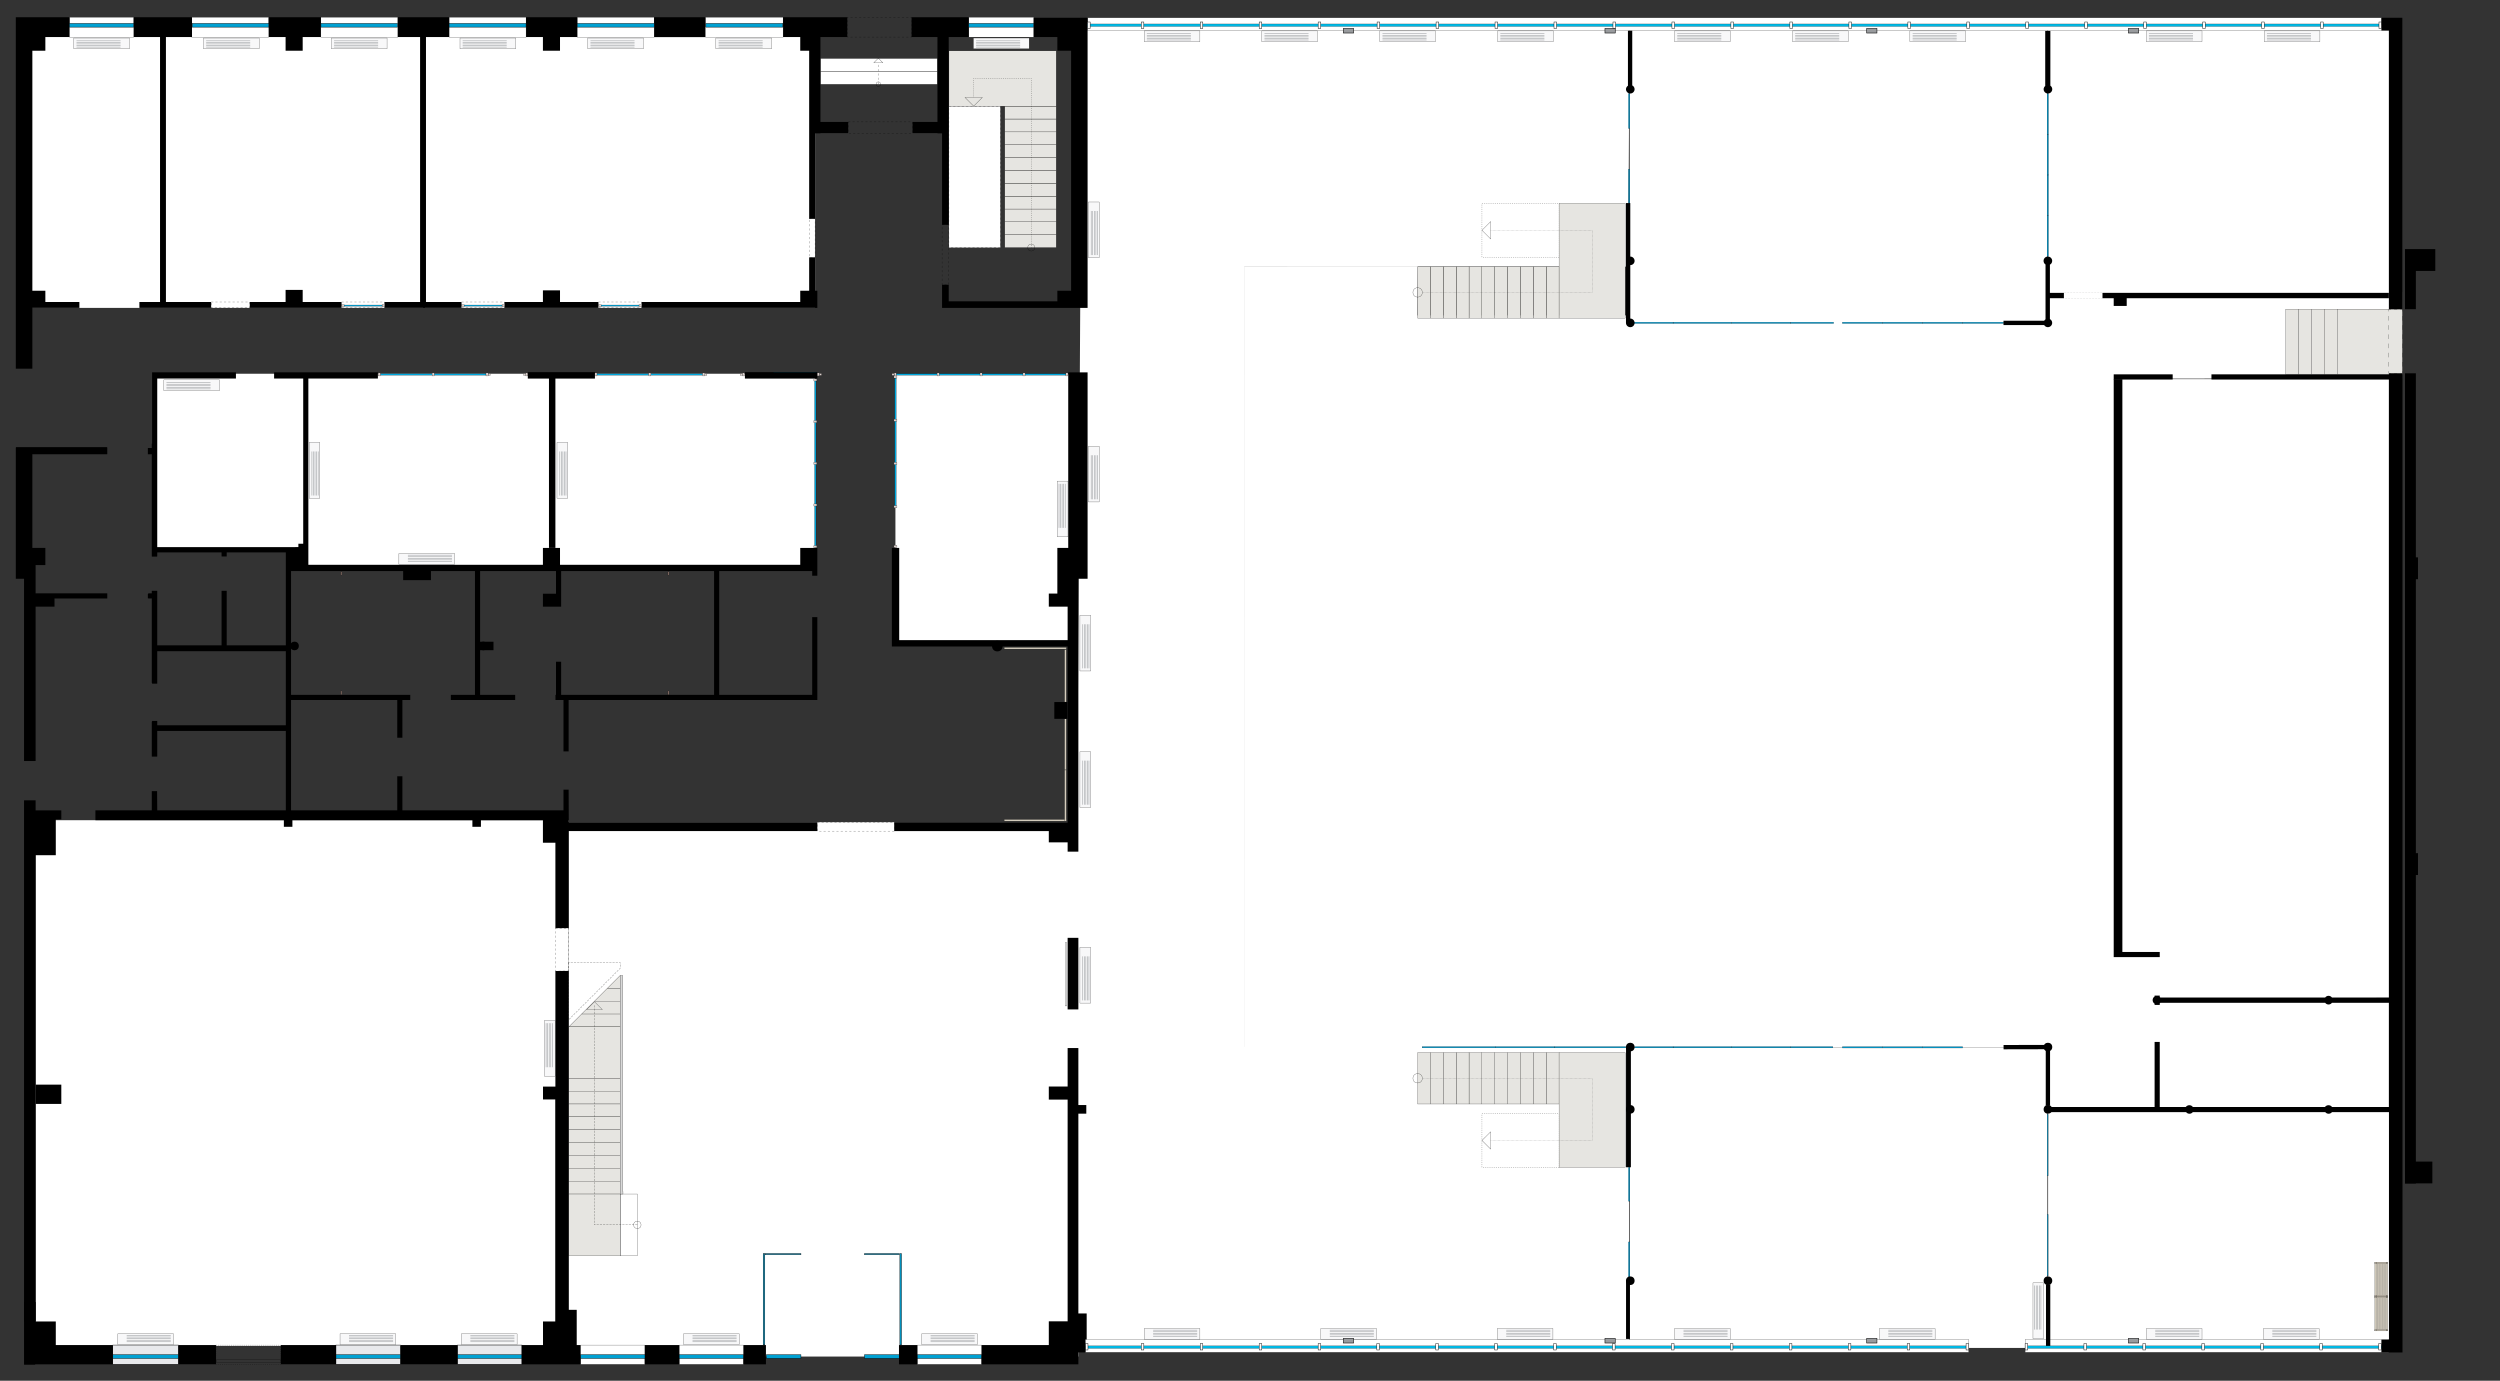 <?xml version="1.0" encoding="utf-8"?>
<!-- Generator: Adobe Illustrator 21.1.0, SVG Export Plug-In . SVG Version: 6.00 Build 0)  -->
<svg version="1.1" id="Layer_1" xmlns="http://www.w3.org/2000/svg" xmlns:xlink="http://www.w3.org/1999/xlink" x="0px" y="0px"
	 viewBox="0 0 3307.1 1826.5" style="enable-background:new 0 0 3307.1 1826.5;" xml:space="preserve">
<rect x="0" y="0" width="3307.1" height="1826.5" fill="#333333" stroke="none"/>
<style type="text/css">
	.st0{fill:#FFFFFF;}
	.st1{fill:#F8F8F9;stroke:#000000;stroke-width:0.283;}
	.st2{fill:#A5A7AA;}
	.st3{fill:#D4CCBC;stroke:#000000;stroke-width:0.283;stroke-miterlimit:10;}
	.st4{fill:none;stroke:#000000;stroke-width:0.255;stroke-miterlimit:10;}
	.st5{fill:#D4CCBC;stroke:#000000;stroke-width:0.227;stroke-miterlimit:10;}
	.st6{fill:#D4CCBC;stroke:#737577;stroke-width:0.198;stroke-miterlimit:10;}
	.st7{fill:#FFFFFF;stroke:#000000;stroke-width:0.283;stroke-miterlimit:10;stroke-dasharray:2.835;}
	.st8{fill:#E6E5E1;stroke:#000000;stroke-width:0.283;stroke-miterlimit:10;}
	.st9{fill:none;stroke:#000000;stroke-width:0.283;stroke-miterlimit:10;}
	.st10{fill:none;stroke:#000000;stroke-width:0.283;stroke-miterlimit:10;stroke-dasharray:1.416,1.416;}
	.st11{fill:none;stroke:#000000;stroke-width:0.283;stroke-miterlimit:10;stroke-dasharray:1.41,1.41;}
	.st12{fill:none;stroke:#000000;stroke-width:0.283;stroke-miterlimit:10;stroke-dasharray:1.37,1.37;}
	.st13{fill:#FFFFFF;stroke:#000000;stroke-width:0.283;stroke-miterlimit:10;}
	.st14{fill:#E8E9EC;stroke:#000000;stroke-width:0.567;stroke-miterlimit:10;}
	.st15{fill:#00A9DF;stroke:#000000;stroke-width:0.283;stroke-miterlimit:10;}
	.st16{fill:#DCD1CE;stroke:#000000;stroke-width:0.283;stroke-miterlimit:10;}
	.st17{fill:none;stroke:#000000;stroke-width:0.283;stroke-miterlimit:10;stroke-dasharray:2.835,1.417;}
	.st18{fill:none;stroke:#000000;stroke-width:0.283;stroke-miterlimit:10;stroke-dasharray:2.603,2.603;}
	.st19{fill:none;stroke:#000000;stroke-width:0.283;stroke-miterlimit:10;stroke-dasharray:2.833,2.833;}
	.st20{fill:none;stroke:#000000;stroke-width:0.283;stroke-miterlimit:10;stroke-dasharray:2.835;}
	.st21{fill:#757D82;stroke:#000000;stroke-width:0.567;stroke-miterlimit:10;}
	.st22{fill:none;stroke:#000000;stroke-width:0.283;stroke-miterlimit:10;stroke-dasharray:1.417;}
	.st23{fill:#00A1D3;stroke:#000000;stroke-width:0.567;stroke-miterlimit:10;}
	.st24{fill:none;stroke:#000000;stroke-width:0.283;stroke-miterlimit:10;stroke-dasharray:2.835,2.835;}
	.st25{fill:#D9D9D9;stroke:#000000;stroke-width:0.283;stroke-miterlimit:10;}
	.st26{fill:#00B8E4;stroke:#000000;stroke-width:0.283;stroke-miterlimit:10;}
	.st27{fill:#FFFFFF;stroke:#000000;stroke-width:0.567;stroke-miterlimit:10;}
	.st28{fill:none;stroke:#000000;stroke-width:0.283;stroke-miterlimit:10;stroke-dasharray:4.063,4.063;}
	.st29{fill:none;stroke:#000000;stroke-width:0.283;stroke-miterlimit:10;stroke-dasharray:6.083,6.083;}
	.st30{fill:none;stroke:#000000;stroke-width:0.283;stroke-miterlimit:10;stroke-dasharray:1.417,1.417;}
	.st31{fill:none;stroke:#000000;stroke-width:0.198;stroke-miterlimit:10;}
	.st32{fill:none;stroke:#000000;stroke-width:0.198;stroke-miterlimit:10;stroke-dasharray:0.851,0.851;}
	.st33{fill:none;stroke:#000000;stroke-width:0.198;stroke-miterlimit:10;stroke-dasharray:0.857,0.857;}
	.st34{fill:none;stroke:#000000;stroke-width:0.198;stroke-miterlimit:10;stroke-dasharray:0.849,0.849;}
	.st35{fill:#00A5DD;stroke:#000000;stroke-width:0.283;stroke-miterlimit:10;}
	.st36{fill:#999B9E;stroke:#000000;stroke-width:0.709;stroke-miterlimit:10;}
	.st37{fill:#9A7D72;stroke:#000000;stroke-width:0.283;}
	.st38{fill:#FFFFFF;stroke:#000000;stroke-width:0.283;}
	.st39{fill:none;stroke:#232022;stroke-width:0.227;stroke-dasharray:0.567,1.417;}
</style>
<g id="Layer_4">
	<rect x="32.7" y="35.9" class="st0" width="183.9" height="371.4"/>
	<rect x="215.7" y="35.9" class="st0" width="343.9" height="371.4"/>
	<rect x="562.3" y="35.9" class="st0" width="515.9" height="371.4"/>
	<rect x="730.4" y="494.4" class="st0" width="347.8" height="256.2"/>
	<rect x="1184.5" y="495.3" class="st0" width="235.6" height="353.6"/>
	<rect x="752.2" y="1087.6" class="st0" width="674.3" height="706.9"/>
	<rect x="2155.9" y="1385.6" class="st0" width="552.4" height="397.5"/>
	<polygon class="st0" points="3167.5,1467.6 2709.8,1467.6 2710.2,1385.6 1645.7,1385.6 1645.7,352.2 1875.6,352.2 1875.2,417.2 
		2152.5,417.2 2152.6,427.2 2709.5,427.2 2709.3,386.2 3177.5,386.2 3177.5,500.5 2807.4,500.9 2807.4,1263.3 2857.4,1264.8 
		2857.4,1322.3 3167.5,1323 	"/>
	<rect x="2155.9" y="33.4" class="st0" width="552.4" height="393.9"/>
	<rect x="2709.3" y="1468.3" class="st0" width="459.7" height="313.8"/>
	<polygon class="st0" points="3169.1,1320.1 2857,1320.7 2857,1266.1 2807.4,1266.1 2807.4,501.5 3169.1,501.5 	"/>
	<rect x="2709.3" y="32.8" class="st0" width="459.7" height="354.6"/>
	<rect x="47.1" y="1085" class="st0" width="705.1" height="695.4"/>
	<polygon class="st0" points="2154.9,1780.4 1423.3,1780.4 1423.3,1386.8 1431.1,35 2155.6,33.1 2153.9,352.8 1646,352.7 
		1646.3,1384.8 2154.9,1384.8 	"/>
	<rect x="404.8" y="494.4" class="st0" width="326.3" height="256.2"/>
	<rect x="205.1" y="494.4" class="st0" width="199.7" height="230.3"/>
</g>
<g id="Layer_3">
	<rect x="2151" y="1385.4" width="6.4" height="158.7"/>
	<g>
		<rect x="736.8" y="585.3" class="st1" width="14.2" height="73.7"/>
		<rect x="748.3" y="597.2" class="st2" width="0.8" height="58.3"/>
		<rect x="746.3" y="597.2" class="st2" width="0.8" height="58.3"/>
		<rect x="744.2" y="597.2" class="st2" width="0.8" height="58.3"/>
		<rect x="742.2" y="597.2" class="st2" width="0.8" height="58.3"/>
		<rect x="740.1" y="597.2" class="st2" width="0.8" height="58.3"/>
	</g>
	<g>
		<rect x="1398.6" y="636.4" class="st1" width="14.2" height="73.7"/>
		<rect x="1400.5" y="640" class="st2" width="0.8" height="58.3"/>
		<rect x="1402.6" y="640" class="st2" width="0.8" height="58.3"/>
		<rect x="1404.6" y="640" class="st2" width="0.8" height="58.3"/>
		<rect x="1406.7" y="640" class="st2" width="0.8" height="58.3"/>
		<rect x="1408.7" y="640" class="st2" width="0.8" height="58.3"/>
	</g>
	<g>
		<rect x="408.9" y="585.3" class="st1" width="14.2" height="73.7"/>
		<rect x="420.5" y="597.2" class="st2" width="0.8" height="58.3"/>
		<rect x="418.4" y="597.2" class="st2" width="0.8" height="58.3"/>
		<rect x="416.3" y="597.2" class="st2" width="0.8" height="58.3"/>
		<rect x="414.3" y="597.2" class="st2" width="0.8" height="58.3"/>
		<rect x="412.2" y="597.2" class="st2" width="0.8" height="58.3"/>
	</g>
	<g>
		<rect x="527.7" y="732.2" class="st1" width="73.7" height="14.2"/>
		<rect x="539.6" y="734" class="st2" width="58.3" height="0.8"/>
		<rect x="539.6" y="736.1" class="st2" width="58.3" height="0.8"/>
		<rect x="539.6" y="738.2" class="st2" width="58.3" height="0.8"/>
		<rect x="539.6" y="740.2" class="st2" width="58.3" height="0.8"/>
		<rect x="539.6" y="742.3" class="st2" width="58.3" height="0.8"/>
	</g>
	<rect x="1328.4" y="856.4" class="st3" width="82.2" height="2.2"/>
	<rect x="1328.4" y="1084" class="st3" width="82.2" height="2.2"/>
	<rect x="1408.3" y="859.3" class="st3" width="2.2" height="69.4"/>
	<rect x="1408.3" y="950.9" class="st3" width="2.2" height="67.6"/>
	<rect x="1408.3" y="1018.6" class="st3" width="2.2" height="67.6"/>
	<rect x="2151" y="1694.2" width="5.1" height="77"/>
	<line class="st4" x1="3091.7" y1="409" x2="3160.1" y2="409"/>
	<g>
		<g>
			<rect x="3141.5" y="1669.8" class="st5" width="17" height="45.4"/>
		</g>
		<g>
			<rect x="3156" y="1671.5" class="st6" width="0.9" height="41.9"/>
		</g>
		<g>
			<rect x="3154.4" y="1671.5" class="st6" width="0.9" height="41.9"/>
		</g>
		<g>
			<rect x="3152.8" y="1671.5" class="st6" width="0.9" height="41.9"/>
		</g>
		<g>
			<rect x="3151.2" y="1671.5" class="st6" width="0.9" height="41.9"/>
		</g>
		<g>
			<rect x="3149.6" y="1671.5" class="st6" width="0.9" height="41.9"/>
		</g>
		<g>
			<rect x="3148" y="1671.5" class="st6" width="0.9" height="41.9"/>
		</g>
		<g>
			<rect x="3146.3" y="1671.5" class="st6" width="0.9" height="41.9"/>
		</g>
		<g>
			<rect x="3144.7" y="1671.5" class="st6" width="0.9" height="41.9"/>
		</g>
		<g>
			<rect x="3143.1" y="1671.5" class="st6" width="0.9" height="41.9"/>
		</g>
		<g>
			<rect x="3141.5" y="1669.8" class="st3" width="1.7" height="1.7"/>
		</g>
		<g>
			<rect x="3141.5" y="1713.5" class="st3" width="1.7" height="1.7"/>
		</g>
		<g>
			<rect x="3143.2" y="1713.5" class="st5" width="13.6" height="1.7"/>
		</g>
		<g>
			<rect x="3143.2" y="1669.8" class="st5" width="13.6" height="1.7"/>
		</g>
		<g>
			<rect x="3156.8" y="1669.8" class="st3" width="1.7" height="1.7"/>
		</g>
		<g>
			<rect x="3156.8" y="1713.5" class="st3" width="1.7" height="1.7"/>
		</g>
	</g>
	<g>
		<g>
			<rect x="3141.5" y="1715.2" class="st5" width="17" height="45.4"/>
		</g>
		<g>
			<rect x="3156" y="1716.9" class="st6" width="0.9" height="41.9"/>
		</g>
		<g>
			<rect x="3154.4" y="1716.9" class="st6" width="0.9" height="41.9"/>
		</g>
		<g>
			<rect x="3152.8" y="1716.9" class="st6" width="0.9" height="41.9"/>
		</g>
		<g>
			<rect x="3151.2" y="1716.9" class="st6" width="0.9" height="41.9"/>
		</g>
		<g>
			<rect x="3149.6" y="1716.9" class="st6" width="0.9" height="41.9"/>
		</g>
		<g>
			<rect x="3148" y="1716.9" class="st6" width="0.9" height="41.9"/>
		</g>
		<g>
			<rect x="3146.3" y="1716.9" class="st6" width="0.9" height="41.9"/>
		</g>
		<g>
			<rect x="3144.7" y="1716.9" class="st6" width="0.9" height="41.9"/>
		</g>
		<g>
			<rect x="3143.1" y="1716.9" class="st6" width="0.9" height="41.9"/>
		</g>
		<g>
			<rect x="3141.5" y="1715.2" class="st3" width="1.7" height="1.7"/>
		</g>
		<g>
			<rect x="3141.5" y="1758.8" class="st3" width="1.7" height="1.7"/>
		</g>
		<g>
			<rect x="3143.2" y="1758.8" class="st5" width="13.6" height="1.7"/>
		</g>
		<g>
			<rect x="3143.2" y="1715.2" class="st5" width="13.6" height="1.7"/>
		</g>
		<g>
			<rect x="3156.8" y="1715.2" class="st3" width="1.7" height="1.7"/>
		</g>
		<g>
			<rect x="3156.8" y="1758.8" class="st3" width="1.7" height="1.7"/>
		</g>
	</g>
</g>
<g id="Layer_1_1_">
	<rect x="2650.4" y="1382.3" transform="matrix(1 -2.225331e-03 2.225331e-03 1 -3.076 5.967)" width="58.9" height="5.7"/>
	<rect x="1394.7" y="928.7" width="17.4" height="22.2"/>
	<rect x="1255.3" y="140.4" class="st7" width="68" height="187.1"/>
	<rect x="1329.2" y="310.5" class="st8" width="68" height="17"/>
	<rect x="1329.2" y="293.5" class="st8" width="68" height="17"/>
	<rect x="1329.2" y="276.5" class="st8" width="68" height="17"/>
	<rect x="1329.2" y="259.5" class="st8" width="68" height="17"/>
	<rect x="1329.2" y="242.5" class="st8" width="68" height="17"/>
	<rect x="1329.2" y="225.5" class="st8" width="68" height="17"/>
	<rect x="1329.2" y="208.5" class="st8" width="68" height="17"/>
	<rect x="1329.2" y="191.5" class="st8" width="68" height="17"/>
	<rect x="1329.2" y="174.5" class="st8" width="68" height="17"/>
	<rect x="1329.2" y="157.5" class="st8" width="68" height="17"/>
	<rect x="1329.2" y="140.4" class="st8" width="68" height="17"/>
	<rect x="1255.3" y="67.3" class="st8" width="141.9" height="73.1"/>
	<g>
		<g>
			<g>
				<line class="st9" x1="1364.2" y1="327.5" x2="1364.2" y2="326.8"/>
				<line class="st10" x1="1364.2" y1="325.4" x2="1364.2" y2="105.2"/>
				<polyline class="st9" points="1364.2,104.5 1364.2,103.8 1363.5,103.8 				"/>
				<line class="st11" x1="1362" y1="103.8" x2="1289.4" y2="103.8"/>
				<polyline class="st9" points="1288.7,103.8 1288,103.8 1288,104.5 				"/>
				<line class="st12" x1="1288" y1="105.9" x2="1288" y2="127.1"/>
				<line class="st9" x1="1288" y1="127.8" x2="1288" y2="128.5"/>
			</g>
		</g>
		<polygon class="st9" points="1276.5,128.9 1288,140.4 1299.5,128.9 		"/>
	</g>
	<circle class="st9" cx="1364.2" cy="327.5" r="4.6"/>
	<rect x="1213.5" y="1779.3" class="st13" width="85" height="25.5"/>
	<rect x="768" y="1779.3" class="st13" width="85" height="25.5"/>
	<rect x="898.5" y="1779.3" class="st13" width="85" height="25.5"/>
	<g>
		<rect x="904.2" y="1764.4" class="st1" width="73.7" height="14.2"/>
		<rect x="916.1" y="1766.3" class="st2" width="58.3" height="0.8"/>
		<rect x="916.1" y="1768.3" class="st2" width="58.3" height="0.8"/>
		<rect x="916.1" y="1770.4" class="st2" width="58.3" height="0.8"/>
		<rect x="916.1" y="1772.5" class="st2" width="58.3" height="0.8"/>
		<rect x="916.1" y="1774.5" class="st2" width="58.3" height="0.8"/>
	</g>
	<g>
		<rect x="1219.2" y="1764.4" class="st1" width="73.7" height="14.2"/>
		<rect x="1231" y="1766.3" class="st2" width="58.3" height="0.8"/>
		<rect x="1231" y="1768.3" class="st2" width="58.3" height="0.8"/>
		<rect x="1231" y="1770.4" class="st2" width="58.3" height="0.8"/>
		<rect x="1231" y="1772.5" class="st2" width="58.3" height="0.8"/>
		<rect x="1231" y="1774.5" class="st2" width="58.3" height="0.8"/>
	</g>
	<rect x="149.2" y="1779.3" class="st14" width="86.8" height="25.4"/>
	<rect x="444.3" y="1779.3" class="st14" width="85.5" height="25.4"/>
	<rect x="605" y="1779.3" class="st14" width="85.5" height="25.4"/>
	<rect x="763.5" y="22.8" class="st13" width="101.8" height="26.3"/>
	<rect x="789.7" y="494.4" class="st15" width="68.5" height="1.9"/>
	<rect x="861" y="494.4" class="st15" width="68.5" height="1.9"/>
	<rect x="786.9" y="493.3" class="st16" width="2.8" height="4"/>
	<rect x="858.2" y="493.3" class="st16" width="2.8" height="4"/>
	<rect x="982" y="493.3" class="st16" width="2.8" height="4"/>
	<rect x="979.1" y="494.2" class="st16" width="2.8" height="2.3"/>
	<rect x="932.3" y="494.2" class="st16" width="2.8" height="2.3"/>
	<rect x="929.5" y="493.3" class="st16" width="2.8" height="4"/>
	<rect x="503.1" y="494.4" class="st15" width="68.5" height="1.9"/>
	<rect x="574.4" y="494.4" class="st15" width="68.5" height="1.9"/>
	<rect x="500.3" y="493.3" class="st16" width="2.8" height="4"/>
	<rect x="571.6" y="493.3" class="st16" width="2.8" height="4"/>
	<rect x="695.4" y="493.3" class="st16" width="2.8" height="4"/>
	<rect x="692.5" y="494.2" class="st16" width="2.8" height="2.3"/>
	<rect x="645.7" y="494.2" class="st16" width="2.8" height="2.3"/>
	<rect x="642.9" y="493.3" class="st16" width="2.8" height="4"/>
	<rect x="2678.9" y="1771.9" class="st13" width="481.1" height="17"/>
	<rect x="2706.5" y="1698.9" width="5.7" height="81.6"/>
	<rect x="1438.7" y="23.5" class="st13" width="1711.7" height="17"/>
	<rect x="3023.6" y="409" class="st8" width="17" height="86.2"/>
	<rect x="3040.6" y="409" class="st8" width="17" height="86.2"/>
	<rect x="3057.7" y="409" class="st8" width="17" height="86.2"/>
	<rect x="3074.7" y="409" class="st8" width="17" height="86.2"/>
	<rect x="3091.9" y="409" class="st8" width="86.1" height="86.2"/>
	<rect x="2706.2" y="1384.3" width="5.7" height="78.5"/>
	<rect x="1435.8" y="1771.9" class="st13" width="1168.5" height="17"/>
	<polygon class="st13" points="820.5,1290.4 820.5,1290.4 820.4,1290.4 	"/>
	<polygon class="st8" points="803.4,1307.4 820.5,1307.4 820.5,1290.4 820.4,1290.4 	"/>
	<polygon class="st8" points="786.4,1324.4 820.5,1324.4 820.5,1307.4 803.4,1307.4 	"/>
	<polygon class="st8" points="769.4,1341.4 820.5,1341.4 820.5,1324.4 786.4,1324.4 	"/>
	<polygon class="st8" points="752.4,1358.4 820.5,1358.4 820.5,1341.4 769.4,1341.4 	"/>
	<polygon class="st17" points="752.2,1273.4 752.2,1290.4 752.2,1307.4 752.2,1324.4 752.2,1341.4 752.2,1349.1 759.8,1341.4 
		776.9,1324.4 793.9,1307.4 810.9,1290.4 820.5,1280.8 820.5,1273.4 	"/>
	<rect x="1085.3" y="94.4" class="st13" width="154.8" height="17.1"/>
	<rect x="1085.3" y="77.4" class="st13" width="154.8" height="17.1"/>
	<rect x="933.2" y="22.8" class="st13" width="102.7" height="26.3"/>
	<rect x="594.1" y="22.8" class="st13" width="101.8" height="26.3"/>
	<rect x="424.5" y="22.8" class="st13" width="101.8" height="26.3"/>
	<rect x="253.6" y="22.8" class="st13" width="101.8" height="26.3"/>
	<rect x="91.9" y="22.8" class="st13" width="85" height="26.3"/>
	<rect x="1281.5" y="22.8" class="st13" width="86.1" height="26.3"/>
	<g>
		<g>
			<polyline class="st9" points="1122.3,49 1120.8,49 1120.8,47.6 			"/>
			<line class="st18" x1="1120.8" y1="45" x2="1120.8" y2="25.5"/>
			<polyline class="st9" points="1120.8,24.2 1120.8,22.8 1122.3,22.8 			"/>
			<line class="st19" x1="1125.1" y1="22.8" x2="1203" y2="22.8"/>
			<polyline class="st9" points="1204.4,22.8 1205.8,22.8 1205.8,24.2 			"/>
			<line class="st18" x1="1205.8" y1="26.8" x2="1205.8" y2="46.3"/>
			<polyline class="st9" points="1205.8,47.6 1205.8,49 1204.4,49 			"/>
			<line class="st19" x1="1201.6" y1="49" x2="1123.7" y2="49"/>
		</g>
	</g>
	<rect x="1081.2" y="1087.6" class="st20" width="101.7" height="11.8"/>
	<rect x="1070.4" y="289.4" class="st20" width="7.8" height="51"/>
	<rect x="791.7" y="399.5" class="st20" width="57.1" height="7.8"/>
	<rect x="610.5" y="399.5" class="st20" width="57.1" height="7.8"/>
	<rect x="451.8" y="399.5" class="st20" width="57.1" height="7.8"/>
	<rect x="279.3" y="399.5" class="st20" width="51" height="7.8"/>
	<rect x="1246.2" y="297.3" class="st20" width="8.7" height="79.4"/>
	<rect x="1122.1" y="161.3" class="st20" width="85.1" height="14.9"/>
	<g>
		<rect x="865.3" y="22.8" width="67.7" height="26.3"/>
		<polygon points="763.6,22.8 695.9,22.8 695.9,49 718.2,49 718.2,67.1 740.8,67.1 740.8,49 763.6,49 		"/>
		<polygon points="424.5,22.8 355.6,22.8 355.6,49 377.8,49 377.8,67.1 400.4,67.1 400.4,49 424.5,49 		"/>
		<polygon points="1438.7,23.5 1367.5,23.5 1367.5,49 1398.7,49 1398.7,67.1 1416.9,67.1 1416.9,384.6 1398.7,384.6 1398.7,398.6 
			1255,398.6 1255,376.7 1246.2,376.7 1246.2,398.6 1246.2,400.3 1246.2,407.3 1399.3,407.3 1399.3,407.3 1416.9,407.3 
			1416.9,407.3 1438.7,407.3 1438.7,40.5 1438.7,40.5 		"/>
		<polygon points="1081.2,399.5 1081.2,384.6 1078.2,384.6 1078.2,340.4 1070.4,340.4 1070.4,384.6 1058.6,384.6 1058.6,399.5 
			848.8,399.5 848.8,407.3 1081.2,407.3 		"/>
		<polygon points="563.5,399.5 563.5,49 594.1,49 594.1,22.8 526.3,22.8 526.3,49 555.7,49 555.7,399.5 508.7,399.5 508.7,407.3 
			610.5,407.3 610.5,399.5 		"/>
		<polygon points="400.4,399.5 400.4,383.5 377.8,383.5 377.8,399.5 330.4,399.5 330.4,407.3 451.8,407.3 451.8,399.5 		"/>
		<polygon points="219.5,399.5 219.5,49 254,49 254,22.8 177,22.8 177,49 211.7,49 211.7,399.5 184.4,399.5 184.4,407.3 
			279.3,407.3 279.3,399.5 		"/>
		<polygon points="60,399.5 60,384.6 42.8,384.6 42.8,67.1 60,67.1 60,49 91.9,49 91.9,22.8 20.9,22.8 20.9,46.3 20.9,46.3 
			20.9,487.7 42.8,487.7 42.8,407.3 105,407.3 105,399.5 		"/>
		<polygon points="740.8,399.5 740.8,384.1 718.2,384.1 718.2,399.5 667.4,399.5 667.4,407.3 791.6,407.3 791.6,399.5 		"/>
		<polygon points="1122,161.3 1085.3,161.3 1085.3,49 1120.8,49 1120.8,22.8 1035.9,22.8 1035.9,49 1058.6,49 1058.6,67.1 
			1070.4,67.1 1070.4,141.8 1070.4,176.4 1070.4,289.5 1078.2,289.5 1078.2,176.4 1085.3,176.4 1085.3,176.1 1122,176.1 		"/>
		<polygon points="1281.5,49 1281.5,22.8 1205.9,22.8 1205.9,49 1240.1,49 1240.1,161.3 1207.2,161.3 1207.2,176.1 1240.1,176.1 
			1240.1,176.4 1246.2,176.4 1246.2,297.4 1255,297.4 1255,131.8 1255,131.8 1255,49 		"/>
	</g>
	<circle cx="1319.3" cy="854.7" r="7"/>
	<circle cx="389.6" cy="854.5" r="5.7"/>
	<circle cx="639.4" cy="854.5" r="5.7"/>
	<rect x="752.2" y="1426.4" class="st8" width="68.2" height="17"/>
	<rect x="752.2" y="1358.4" class="st8" width="68.2" height="68"/>
	<rect x="752.2" y="1443.4" class="st8" width="68.2" height="17"/>
	<rect x="752.2" y="1460.4" class="st8" width="68.2" height="17"/>
	<rect x="752.2" y="1477.4" class="st8" width="68.2" height="17"/>
	<rect x="752.2" y="1494.5" class="st8" width="68.2" height="17"/>
	<rect x="752.2" y="1511.5" class="st8" width="68.2" height="17"/>
	<rect x="752.2" y="1528.5" class="st8" width="68.2" height="17"/>
	<rect x="752.2" y="1545.5" class="st8" width="68.2" height="17"/>
	<rect x="752.2" y="1562.5" class="st8" width="68.2" height="17"/>
	<rect x="752.2" y="1579.5" class="st8" width="68.2" height="81.7"/>
	<rect x="820.4" y="1579.5" class="st9" width="22.7" height="81.7"/>
	<rect x="49.3" y="1097.3" class="st21" width="22.7" height="17"/>
	<rect x="285.7" y="1779.3" class="st22" width="85.5" height="25.4"/>
	<rect x="149.2" y="1792.1" class="st23" width="86.8" height="4.9"/>
	<rect x="444.3" y="1792.1" class="st23" width="85.5" height="4.9"/>
	<rect x="424.5" y="31" class="st23" width="101.3" height="4.9"/>
	<rect x="254.3" y="31" class="st23" width="101.3" height="4.9"/>
	<rect x="91.9" y="31" class="st23" width="85" height="4.9"/>
	<rect x="594.1" y="31" class="st23" width="101.8" height="4.9"/>
	<rect x="763.6" y="31" class="st23" width="101.8" height="4.9"/>
	<rect x="933.7" y="31" class="st23" width="101.8" height="4.9"/>
	<rect x="1281.5" y="31" class="st23" width="85.9" height="4.9"/>
	<rect x="605" y="1792.1" class="st23" width="85.5" height="4.9"/>
	<rect x="767.8" y="1792.1" class="st23" width="85.5" height="4.9"/>
	<rect x="898.3" y="1792.1" class="st23" width="85.5" height="4.9"/>
	<rect x="1013.7" y="1792.1" class="st23" width="45.8" height="4.9"/>
	<rect x="1143.5" y="1792.1" class="st23" width="46" height="4.9"/>
	<rect x="1012.2" y="1658.3" class="st23" width="47.3" height="1.4"/>
	<rect x="1143.5" y="1658.3" class="st23" width="46" height="1.4"/>
	<rect x="1190.4" y="1658.3" class="st23" width="2.1" height="120.8"/>
	<rect x="1009.6" y="1658.3" class="st23" width="2.1" height="120.8"/>
	<rect x="1213.2" y="1792.1" class="st23" width="85.5" height="4.9"/>
	<rect x="47.1" y="1434.8" width="34" height="25.5"/>
	<rect x="286.5" y="1798.5" class="st9" width="84.7" height="4"/>
	<line class="st24" x1="1161.9" y1="111.3" x2="1161.9" y2="83"/>
	<polygon class="st9" points="1155.9,83 1161.9,77 1167.8,83 	"/>
	<circle class="st9" cx="1161.9" cy="111.3" r="3"/>
	<polyline class="st17" points="843.1,1620.3 786.3,1620.3 786.3,1329.4 	"/>
	<polygon class="st9" points="776,1335.5 786.4,1325.1 796.8,1335.5 	"/>
	<circle class="st9" cx="843.1" cy="1620.3" r="4.9"/>
	<polygon class="st25" points="824.1,1576.1 823.9,1576.1 823.9,1290.4 820.5,1290.4 820.5,1576.1 820.5,1576.1 820.5,1579.5 
		820.5,1579.5 820.5,1579.5 823.9,1579.5 823.9,1579.5 824.1,1579.5 	"/>
	<rect x="1022.9" y="492.3" class="st15" width="57.4" height="1.9"/>
	<rect x="726.2" y="494.3" width="8.5" height="230.5"/>
	<rect x="1439.2" y="1780.4" class="st26" width="226.5" height="3.3"/>
	<rect x="1669.1" y="1780.4" class="st26" width="931.7" height="3.3"/>
	<rect x="1438.7" y="31.7" class="st26" width="1708.4" height="3.3"/>
	<rect x="2678.9" y="1780.4" class="st26" width="478.3" height="3.3"/>
	<rect x="1509.7" y="1777.3" class="st27" width="3.4" height="8.5"/>
	<rect x="1435.8" y="1777.3" class="st27" width="3.4" height="8.5"/>
	<rect x="1587.7" y="1777.3" class="st27" width="3.4" height="8.5"/>
	<rect x="1665.7" y="1777.3" class="st27" width="3.4" height="8.5"/>
	<rect x="1743.7" y="1777.3" class="st27" width="3.4" height="8.5"/>
	<rect x="1821.3" y="1777.3" class="st27" width="3.4" height="8.5"/>
	<rect x="1899.3" y="1777.3" class="st27" width="3.4" height="8.5"/>
	<rect x="1977.2" y="1777.3" class="st27" width="3.4" height="8.5"/>
	<rect x="2055.2" y="1777.3" class="st27" width="3.4" height="8.5"/>
	<rect x="2133.1" y="1777.3" class="st27" width="3.4" height="8.5"/>
	<rect x="2211.1" y="1777.3" class="st27" width="3.4" height="8.5"/>
	<rect x="2289" y="1777.3" class="st27" width="3.4" height="8.5"/>
	<rect x="2367" y="1777.3" class="st27" width="3.4" height="8.5"/>
	<rect x="2445" y="1777.3" class="st27" width="3.4" height="8.5"/>
	<rect x="2522.9" y="1777.3" class="st27" width="3.4" height="8.5"/>
	<rect x="2600.8" y="1777.3" class="st27" width="3.4" height="8.5"/>
	<rect x="2678.9" y="1777.3" class="st27" width="3.4" height="8.5"/>
	<rect x="2756.7" y="1777.3" class="st27" width="3.4" height="8.5"/>
	<rect x="2834.7" y="1777.3" class="st27" width="3.4" height="8.5"/>
	<rect x="2912.7" y="1777.3" class="st27" width="3.4" height="8.5"/>
	<rect x="2990.7" y="1777.3" class="st27" width="3.4" height="8.5"/>
	<rect x="3068.7" y="1777.3" class="st27" width="3.4" height="8.5"/>
	<rect x="3146.6" y="1777.3" class="st27" width="3.4" height="8.5"/>
	<rect x="1438.7" y="29.1" class="st27" width="3.4" height="8.5"/>
	<rect x="1509.7" y="29.1" class="st27" width="3.4" height="8.5"/>
	<rect x="1587.7" y="29.1" class="st27" width="3.4" height="8.5"/>
	<rect x="1665.7" y="29.1" class="st27" width="3.4" height="8.5"/>
	<rect x="1743.7" y="29.1" class="st27" width="3.4" height="8.5"/>
	<rect x="1821.7" y="29.1" class="st27" width="3.4" height="8.5"/>
	<rect x="1899.7" y="29.1" class="st27" width="3.4" height="8.5"/>
	<rect x="1977.7" y="29.1" class="st27" width="3.4" height="8.5"/>
	<rect x="2055.7" y="29.1" class="st27" width="3.4" height="8.5"/>
	<rect x="2133.7" y="29.1" class="st27" width="3.4" height="8.5"/>
	<rect x="2211.7" y="29.1" class="st27" width="3.4" height="8.5"/>
	<rect x="2289.7" y="29.1" class="st27" width="3.4" height="8.5"/>
	<rect x="2367.7" y="29.1" class="st27" width="3.4" height="8.5"/>
	<rect x="2445.8" y="29.1" class="st27" width="3.4" height="8.5"/>
	<rect x="2523.8" y="29.1" class="st27" width="3.4" height="8.5"/>
	<rect x="2601.8" y="29.1" class="st27" width="3.4" height="8.5"/>
	<rect x="2679.8" y="29.1" class="st27" width="3.4" height="8.5"/>
	<rect x="2757.8" y="29.1" class="st27" width="3.4" height="8.5"/>
	<rect x="2835.8" y="29.1" class="st27" width="3.4" height="8.5"/>
	<rect x="2913.8" y="29.1" class="st27" width="3.4" height="8.5"/>
	<rect x="2991.8" y="29.1" class="st27" width="3.4" height="8.5"/>
	<rect x="3069.8" y="29.1" class="st27" width="3.4" height="8.5"/>
	<rect x="3147" y="29.1" class="st27" width="3.4" height="8.5"/>
	<g>
		<g>
			<polyline class="st9" points="3177.9,491 3177.9,493.8 3175.1,493.8 			"/>
			<line class="st28" x1="3171" y1="493.8" x2="3164.9" y2="493.8"/>
			<polyline class="st9" points="3162.9,493.8 3160.1,493.8 3160.1,491 			"/>
			<line class="st29" x1="3160.1" y1="484.9" x2="3160.1" y2="414.9"/>
			<polyline class="st9" points="3160.1,411.9 3160.1,409 3162.9,409 			"/>
			<line class="st28" x1="3167" y1="409" x2="3173.1" y2="409"/>
			<polyline class="st9" points="3175.1,409 3177.9,409 3177.9,411.9 			"/>
			<line class="st29" x1="3177.9" y1="418" x2="3177.9" y2="487.9"/>
		</g>
	</g>
	<g>
		<g>
			<rect x="2045.4" y="1392.4" class="st8" width="17" height="68"/>
			<rect x="2028.4" y="1392.4" class="st8" width="17" height="68"/>
			<rect x="2011.4" y="1392.4" class="st8" width="17" height="68"/>
			<rect x="1994.4" y="1392.4" class="st8" width="17" height="68"/>
			<rect x="1977.3" y="1392.4" class="st8" width="17" height="68"/>
			<rect x="1960.3" y="1392.4" class="st8" width="17" height="68"/>
			<rect x="1943.3" y="1392.4" class="st8" width="17" height="68"/>
			<rect x="1926.3" y="1392.4" class="st8" width="17" height="68"/>
			<rect x="1909.3" y="1392.4" class="st8" width="17" height="68"/>
			<rect x="1892.3" y="1392.4" class="st8" width="17" height="68"/>
			<rect x="1875.3" y="1392.4" class="st8" width="17" height="68"/>
			<rect x="1960.4" y="1473.2" class="st30" width="102" height="70.9"/>
			<rect x="2062.4" y="1392.4" class="st8" width="87.4" height="151.8"/>
		</g>
		<g>
			<g>
				<g>
					<line class="st31" x1="1881.5" y1="1426.4" x2="1882" y2="1426.4"/>
					<line class="st32" x1="1882.8" y1="1426.4" x2="2105.2" y2="1426.4"/>
					<polyline class="st31" points="2105.7,1426.4 2106.1,1426.4 2106.1,1426.8 					"/>
					<line class="st33" x1="2106.1" y1="1427.7" x2="2106.1" y2="1507.8"/>
					<polyline class="st31" points="2106.1,1508.2 2106.1,1508.6 2105.7,1508.6 					"/>
					<line class="st34" x1="2104.8" y1="1508.6" x2="1972.7" y2="1508.6"/>
					<line class="st31" x1="1972.3" y1="1508.6" x2="1971.9" y2="1508.6"/>
				</g>
			</g>
			<polygon class="st9" points="1971.9,1520.1 1960.4,1508.6 1971.9,1497.2 			"/>
			<circle class="st9" cx="1875.3" cy="1426.4" r="6.2"/>
		</g>
	</g>
	<g>
		<g>
			<rect x="2045.4" y="352.8" class="st8" width="17" height="68"/>
			<rect x="2028.4" y="352.8" class="st8" width="17" height="68"/>
			<rect x="2011.4" y="352.8" class="st8" width="17" height="68"/>
			<rect x="1994.4" y="352.8" class="st8" width="17" height="68"/>
			<rect x="1977.3" y="352.8" class="st8" width="17" height="68"/>
			<rect x="1960.3" y="352.8" class="st8" width="17" height="68"/>
			<rect x="1943.3" y="352.8" class="st8" width="17" height="68"/>
			<rect x="1926.3" y="352.8" class="st8" width="17" height="68"/>
			<rect x="1909.3" y="352.8" class="st8" width="17" height="68"/>
			<rect x="1892.3" y="352.8" class="st8" width="17" height="68"/>
			<rect x="1875.3" y="352.8" class="st8" width="17" height="68"/>
			<rect x="1960.4" y="269.2" class="st30" width="102" height="70.9"/>
			<rect x="2062.4" y="269" class="st8" width="87.4" height="151.8"/>
		</g>
		<g>
			<g>
				<g>
					<line class="st31" x1="1881.5" y1="386.8" x2="1882" y2="386.8"/>
					<line class="st32" x1="1882.8" y1="386.8" x2="2105.2" y2="386.8"/>
					<polyline class="st31" points="2105.7,386.8 2106.1,386.8 2106.1,386.4 					"/>
					<line class="st33" x1="2106.1" y1="385.5" x2="2106.1" y2="305.5"/>
					<polyline class="st31" points="2106.1,305 2106.1,304.6 2105.7,304.6 					"/>
					<line class="st34" x1="2104.8" y1="304.6" x2="1972.7" y2="304.6"/>
					<line class="st31" x1="1972.3" y1="304.6" x2="1971.9" y2="304.6"/>
				</g>
			</g>
			<polygon class="st9" points="1971.9,293.1 1960.4,304.6 1971.9,316.1 			"/>
			<circle class="st9" cx="1875.3" cy="386.8" r="6.2"/>
		</g>
	</g>
	<rect x="2290.7" y="426.2" class="st35" width="78.2" height="1.7"/>
	<rect x="2213.2" y="426.2" class="st35" width="77.4" height="1.7"/>
	<rect x="2159.4" y="426.2" class="st35" width="53.8" height="1.7"/>
	<rect x="2368.9" y="426.2" class="st35" width="56.6" height="1.7"/>
	<rect x="2437.2" y="426.2" class="st35" width="53" height="1.7"/>
	<rect x="2490.2" y="426.2" class="st35" width="53" height="1.7"/>
	<rect x="2543.2" y="426.2" class="st35" width="53" height="1.7"/>
	<rect x="2596.2" y="426.2" class="st35" width="54.2" height="1.7"/>
	<rect x="2437.2" y="1384.6" class="st35" width="53" height="1.7"/>
	<rect x="2490.2" y="1384.6" class="st35" width="53" height="1.7"/>
	<rect x="2543.2" y="1384.6" class="st35" width="53" height="1.7"/>
	<rect x="2708" y="285.3" class="st35" width="1.7" height="53.9"/>
	<rect x="2708" y="123.7" class="st35" width="1.7" height="53.9"/>
	<rect x="2708" y="231.4" class="st35" width="1.7" height="53.9"/>
	<rect x="2708" y="177.6" class="st35" width="1.7" height="53.9"/>
	<rect x="2290.7" y="1384.5" class="st35" width="78.1" height="1.7"/>
	<rect x="2213.2" y="1384.5" class="st35" width="77.5" height="1.7"/>
	<rect x="1978.8" y="1384.5" class="st35" width="78.1" height="1.7"/>
	<rect x="1881.3" y="1384.5" class="st35" width="97.5" height="1.7"/>
	<rect x="2162.3" y="1384.5" class="st35" width="50.9" height="1.7"/>
	<rect x="2056.9" y="1384.5" class="st35" width="93.7" height="1.7"/>
	<rect x="2368.9" y="1384.5" class="st35" width="55.6" height="1.7"/>
	<rect x="2708.2" y="1474" class="st35" width="1.1" height="81.4"/>
	<rect x="2708.2" y="1606.4" class="st35" width="1.1" height="81.4"/>
	<rect x="2154.2" y="223.8" class="st35" width="1.7" height="44.8"/>
	<rect x="2154.2" y="123.7" class="st35" width="1.7" height="46.2"/>
	<rect x="2154.2" y="1544.2" class="st35" width="1.7" height="44.8"/>
	<rect x="2154.2" y="1642.9" class="st35" width="1.7" height="46.2"/>
	<g>
		<rect x="1513.6" y="1757.4" class="st1" width="73.7" height="14.2"/>
		<rect x="1525.4" y="1759.2" class="st2" width="58.3" height="0.8"/>
		<rect x="1525.4" y="1761.3" class="st2" width="58.3" height="0.8"/>
		<rect x="1525.4" y="1763.4" class="st2" width="58.3" height="0.8"/>
		<rect x="1525.4" y="1765.4" class="st2" width="58.3" height="0.8"/>
		<rect x="1525.4" y="1767.5" class="st2" width="58.3" height="0.8"/>
	</g>
	<g>
		<rect x="1513.6" y="40.9" class="st1" width="73.7" height="14.2"/>
		<rect x="1517.1" y="52.5" class="st2" width="58.3" height="0.8"/>
		<rect x="1517.1" y="50.4" class="st2" width="58.3" height="0.8"/>
		<rect x="1517.1" y="48.4" class="st2" width="58.3" height="0.8"/>
		<rect x="1517.1" y="46.3" class="st2" width="58.3" height="0.8"/>
		<rect x="1517.1" y="44.2" class="st2" width="58.3" height="0.8"/>
	</g>
	<g>
		<rect x="1287.7" y="50.3" class="st1" width="73.7" height="14.2"/>
		<rect x="1291.2" y="61.9" class="st2" width="58.3" height="0.8"/>
		<rect x="1291.2" y="59.8" class="st2" width="58.3" height="0.8"/>
		<rect x="1291.2" y="57.7" class="st2" width="58.3" height="0.8"/>
		<rect x="1291.2" y="55.7" class="st2" width="58.3" height="0.8"/>
		<rect x="1291.2" y="53.6" class="st2" width="58.3" height="0.8"/>
	</g>
	<g>
		<rect x="947" y="50.3" class="st1" width="73.7" height="14.2"/>
		<rect x="950.6" y="61.9" class="st2" width="58.3" height="0.8"/>
		<rect x="950.6" y="59.8" class="st2" width="58.3" height="0.8"/>
		<rect x="950.6" y="57.7" class="st2" width="58.3" height="0.8"/>
		<rect x="950.6" y="55.7" class="st2" width="58.3" height="0.8"/>
		<rect x="950.6" y="53.6" class="st2" width="58.3" height="0.8"/>
	</g>
	<g>
		<rect x="777.5" y="50.3" class="st1" width="73.7" height="14.2"/>
		<rect x="781.1" y="61.9" class="st2" width="58.3" height="0.8"/>
		<rect x="781.1" y="59.8" class="st2" width="58.3" height="0.8"/>
		<rect x="781.1" y="57.7" class="st2" width="58.3" height="0.8"/>
		<rect x="781.1" y="55.7" class="st2" width="58.3" height="0.8"/>
		<rect x="781.1" y="53.6" class="st2" width="58.3" height="0.8"/>
	</g>
	<g>
		<rect x="608.5" y="50.3" class="st1" width="73.7" height="14.2"/>
		<rect x="612" y="61.9" class="st2" width="58.3" height="0.8"/>
		<rect x="612" y="59.8" class="st2" width="58.3" height="0.8"/>
		<rect x="612" y="57.7" class="st2" width="58.3" height="0.8"/>
		<rect x="612" y="55.7" class="st2" width="58.3" height="0.8"/>
		<rect x="612" y="53.6" class="st2" width="58.3" height="0.8"/>
	</g>
	<g>
		<rect x="449.8" y="1764.4" class="st1" width="73.7" height="14.2"/>
		<rect x="461.7" y="1766.3" class="st2" width="58.3" height="0.8"/>
		<rect x="461.7" y="1768.3" class="st2" width="58.3" height="0.8"/>
		<rect x="461.7" y="1770.4" class="st2" width="58.3" height="0.8"/>
		<rect x="461.7" y="1772.5" class="st2" width="58.3" height="0.8"/>
		<rect x="461.7" y="1774.5" class="st2" width="58.3" height="0.8"/>
	</g>
	<g>
		<rect x="610.3" y="1764.4" class="st1" width="73.7" height="14.2"/>
		<rect x="622.2" y="1766.3" class="st2" width="58.3" height="0.8"/>
		<rect x="622.2" y="1768.3" class="st2" width="58.3" height="0.8"/>
		<rect x="622.2" y="1770.4" class="st2" width="58.3" height="0.8"/>
		<rect x="622.2" y="1772.5" class="st2" width="58.3" height="0.8"/>
		<rect x="622.2" y="1774.5" class="st2" width="58.3" height="0.8"/>
	</g>
	<g>
		<rect x="155.8" y="1764.4" class="st1" width="73.7" height="14.2"/>
		<rect x="167.6" y="1766.3" class="st2" width="58.3" height="0.8"/>
		<rect x="167.6" y="1768.3" class="st2" width="58.3" height="0.8"/>
		<rect x="167.6" y="1770.4" class="st2" width="58.3" height="0.8"/>
		<rect x="167.6" y="1772.5" class="st2" width="58.3" height="0.8"/>
		<rect x="167.6" y="1774.5" class="st2" width="58.3" height="0.8"/>
	</g>
	<g>
		<rect x="438.3" y="50.3" class="st1" width="73.7" height="14.2"/>
		<rect x="441.9" y="61.9" class="st2" width="58.3" height="0.8"/>
		<rect x="441.9" y="59.8" class="st2" width="58.3" height="0.8"/>
		<rect x="441.9" y="57.7" class="st2" width="58.3" height="0.8"/>
		<rect x="441.9" y="55.7" class="st2" width="58.3" height="0.8"/>
		<rect x="441.9" y="53.6" class="st2" width="58.3" height="0.8"/>
	</g>
	<g>
		<rect x="269.1" y="50.3" class="st1" width="73.7" height="14.2"/>
		<rect x="272.7" y="61.9" class="st2" width="58.3" height="0.8"/>
		<rect x="272.7" y="59.8" class="st2" width="58.3" height="0.8"/>
		<rect x="272.7" y="57.7" class="st2" width="58.3" height="0.8"/>
		<rect x="272.7" y="55.7" class="st2" width="58.3" height="0.8"/>
		<rect x="272.7" y="53.6" class="st2" width="58.3" height="0.8"/>
	</g>
	<g>
		<rect x="97.6" y="50.3" class="st1" width="73.7" height="14.2"/>
		<rect x="101.2" y="61.9" class="st2" width="58.3" height="0.8"/>
		<rect x="101.2" y="59.8" class="st2" width="58.3" height="0.8"/>
		<rect x="101.2" y="57.7" class="st2" width="58.3" height="0.8"/>
		<rect x="101.2" y="55.7" class="st2" width="58.3" height="0.8"/>
		<rect x="101.2" y="53.6" class="st2" width="58.3" height="0.8"/>
	</g>
	<g>
		<rect x="1669.1" y="40.9" class="st1" width="73.7" height="14.2"/>
		<rect x="1672.7" y="52.5" class="st2" width="58.3" height="0.8"/>
		<rect x="1672.7" y="50.4" class="st2" width="58.3" height="0.8"/>
		<rect x="1672.7" y="48.4" class="st2" width="58.3" height="0.8"/>
		<rect x="1672.7" y="46.3" class="st2" width="58.3" height="0.8"/>
		<rect x="1672.7" y="44.2" class="st2" width="58.3" height="0.8"/>
	</g>
	<g>
		<rect x="1825.2" y="40.9" class="st1" width="73.7" height="14.2"/>
		<rect x="1828.8" y="52.5" class="st2" width="58.3" height="0.8"/>
		<rect x="1828.8" y="50.4" class="st2" width="58.3" height="0.8"/>
		<rect x="1828.8" y="48.4" class="st2" width="58.3" height="0.8"/>
		<rect x="1828.8" y="46.3" class="st2" width="58.3" height="0.8"/>
		<rect x="1828.8" y="44.2" class="st2" width="58.3" height="0.8"/>
	</g>
	<g>
		<rect x="1981.1" y="40.9" class="st1" width="73.7" height="14.2"/>
		<rect x="1984.7" y="52.5" class="st2" width="58.3" height="0.8"/>
		<rect x="1984.7" y="50.4" class="st2" width="58.3" height="0.8"/>
		<rect x="1984.7" y="48.4" class="st2" width="58.3" height="0.8"/>
		<rect x="1984.7" y="46.3" class="st2" width="58.3" height="0.8"/>
		<rect x="1984.7" y="44.2" class="st2" width="58.3" height="0.8"/>
	</g>
	<g>
		<rect x="2215.1" y="40.9" class="st1" width="73.7" height="14.2"/>
		<rect x="2218.7" y="52.5" class="st2" width="58.3" height="0.8"/>
		<rect x="2218.7" y="50.4" class="st2" width="58.3" height="0.8"/>
		<rect x="2218.7" y="48.4" class="st2" width="58.3" height="0.8"/>
		<rect x="2218.7" y="46.3" class="st2" width="58.3" height="0.8"/>
		<rect x="2218.7" y="44.2" class="st2" width="58.3" height="0.8"/>
	</g>
	<g>
		<rect x="2371.2" y="40.9" class="st1" width="73.7" height="14.2"/>
		<rect x="2374.7" y="52.5" class="st2" width="58.3" height="0.8"/>
		<rect x="2374.7" y="50.4" class="st2" width="58.3" height="0.8"/>
		<rect x="2374.7" y="48.4" class="st2" width="58.3" height="0.8"/>
		<rect x="2374.7" y="46.3" class="st2" width="58.3" height="0.8"/>
		<rect x="2374.7" y="44.2" class="st2" width="58.3" height="0.8"/>
	</g>
	<g>
		<rect x="2526.5" y="40.9" class="st1" width="73.7" height="14.2"/>
		<rect x="2530.1" y="52.5" class="st2" width="58.3" height="0.8"/>
		<rect x="2530.1" y="50.4" class="st2" width="58.3" height="0.8"/>
		<rect x="2530.1" y="48.4" class="st2" width="58.3" height="0.8"/>
		<rect x="2530.1" y="46.3" class="st2" width="58.3" height="0.8"/>
		<rect x="2530.1" y="44.2" class="st2" width="58.3" height="0.8"/>
	</g>
	<g>
		<rect x="2995.2" y="40.9" class="st1" width="73.7" height="14.2"/>
		<rect x="2998.8" y="52.5" class="st2" width="58.3" height="0.8"/>
		<rect x="2998.8" y="50.4" class="st2" width="58.3" height="0.8"/>
		<rect x="2998.8" y="48.4" class="st2" width="58.3" height="0.8"/>
		<rect x="2998.8" y="46.3" class="st2" width="58.3" height="0.8"/>
		<rect x="2998.8" y="44.2" class="st2" width="58.3" height="0.8"/>
	</g>
	<g>
		<rect x="2839.2" y="40.9" class="st1" width="73.7" height="14.2"/>
		<rect x="2842.7" y="52.5" class="st2" width="58.3" height="0.8"/>
		<rect x="2842.7" y="50.4" class="st2" width="58.3" height="0.8"/>
		<rect x="2842.7" y="48.4" class="st2" width="58.3" height="0.8"/>
		<rect x="2842.7" y="46.3" class="st2" width="58.3" height="0.8"/>
		<rect x="2842.7" y="44.2" class="st2" width="58.3" height="0.8"/>
	</g>
	<g>
		<rect x="1428.6" y="1253.2" class="st1" width="14.2" height="73.7"/>
		<rect x="1440.1" y="1265.1" class="st2" width="0.8" height="58.3"/>
		<rect x="1438.1" y="1265.1" class="st2" width="0.8" height="58.3"/>
		<rect x="1436" y="1265.1" class="st2" width="0.8" height="58.3"/>
		<rect x="1434" y="1265.1" class="st2" width="0.8" height="58.3"/>
		<rect x="1431.9" y="1265.1" class="st2" width="0.8" height="58.3"/>
	</g>
	<g>
		<rect x="1428.6" y="994.4" class="st1" width="14.2" height="73.7"/>
		<rect x="1440.1" y="1006.2" class="st2" width="0.8" height="58.3"/>
		<rect x="1438.1" y="1006.2" class="st2" width="0.8" height="58.3"/>
		<rect x="1436" y="1006.2" class="st2" width="0.8" height="58.3"/>
		<rect x="1434" y="1006.2" class="st2" width="0.8" height="58.3"/>
		<rect x="1431.9" y="1006.2" class="st2" width="0.8" height="58.3"/>
	</g>
	<g>
		<rect x="1428.6" y="813.9" class="st1" width="14.2" height="73.7"/>
		<rect x="1440.1" y="825.8" class="st2" width="0.8" height="58.3"/>
		<rect x="1438.1" y="825.8" class="st2" width="0.8" height="58.3"/>
		<rect x="1436" y="825.8" class="st2" width="0.8" height="58.3"/>
		<rect x="1434" y="825.8" class="st2" width="0.8" height="58.3"/>
		<rect x="1431.9" y="825.8" class="st2" width="0.8" height="58.3"/>
	</g>
	<g>
		<rect x="720.1" y="1349.9" class="st1" width="14.2" height="73.7"/>
		<rect x="722" y="1353.5" class="st2" width="0.8" height="58.3"/>
		<rect x="724" y="1353.5" class="st2" width="0.8" height="58.3"/>
		<rect x="726.1" y="1353.5" class="st2" width="0.8" height="58.3"/>
		<rect x="728.2" y="1353.5" class="st2" width="0.8" height="58.3"/>
		<rect x="730.2" y="1353.5" class="st2" width="0.8" height="58.3"/>
	</g>
	<g>
		<rect x="1439.8" y="590.3" class="st1" width="14.2" height="73.7"/>
		<rect x="1451.3" y="602.2" class="st2" width="0.8" height="58.3"/>
		<rect x="1449.3" y="602.2" class="st2" width="0.8" height="58.3"/>
		<rect x="1447.2" y="602.2" class="st2" width="0.8" height="58.3"/>
		<rect x="1445.1" y="602.2" class="st2" width="0.8" height="58.3"/>
		<rect x="1443.1" y="602.2" class="st2" width="0.8" height="58.3"/>
	</g>
	<g>
		<rect x="216.7" y="502.5" class="st1" width="73.7" height="14.2"/>
		<rect x="220.2" y="514" class="st2" width="58.3" height="0.8"/>
		<rect x="220.2" y="512" class="st2" width="58.3" height="0.8"/>
		<rect x="220.2" y="509.9" class="st2" width="58.3" height="0.8"/>
		<rect x="220.2" y="507.9" class="st2" width="58.3" height="0.8"/>
		<rect x="220.2" y="505.8" class="st2" width="58.3" height="0.8"/>
	</g>
	<g>
		<rect x="1439.8" y="267.2" class="st1" width="14.2" height="73.7"/>
		<rect x="1451.3" y="279.1" class="st2" width="0.8" height="58.3"/>
		<rect x="1449.3" y="279.1" class="st2" width="0.8" height="58.3"/>
		<rect x="1447.2" y="279.1" class="st2" width="0.8" height="58.3"/>
		<rect x="1445.1" y="279.1" class="st2" width="0.8" height="58.3"/>
		<rect x="1443.1" y="279.1" class="st2" width="0.8" height="58.3"/>
	</g>
	<g>
		<rect x="1747.2" y="1757.4" class="st1" width="73.7" height="14.2"/>
		<rect x="1759.1" y="1759.2" class="st2" width="58.3" height="0.8"/>
		<rect x="1759.1" y="1761.3" class="st2" width="58.3" height="0.8"/>
		<rect x="1759.1" y="1763.4" class="st2" width="58.3" height="0.8"/>
		<rect x="1759.1" y="1765.4" class="st2" width="58.3" height="0.8"/>
		<rect x="1759.1" y="1767.5" class="st2" width="58.3" height="0.8"/>
	</g>
	<g>
		<rect x="1980.6" y="1757.4" class="st1" width="73.7" height="14.2"/>
		<rect x="1992.5" y="1759.2" class="st2" width="58.3" height="0.8"/>
		<rect x="1992.5" y="1761.3" class="st2" width="58.3" height="0.8"/>
		<rect x="1992.5" y="1763.4" class="st2" width="58.3" height="0.8"/>
		<rect x="1992.5" y="1765.4" class="st2" width="58.3" height="0.8"/>
		<rect x="1992.5" y="1767.5" class="st2" width="58.3" height="0.8"/>
	</g>
	<g>
		<rect x="2215.1" y="1757.4" class="st1" width="73.7" height="14.2"/>
		<rect x="2227" y="1759.2" class="st2" width="58.3" height="0.8"/>
		<rect x="2227" y="1761.3" class="st2" width="58.3" height="0.8"/>
		<rect x="2227" y="1763.4" class="st2" width="58.3" height="0.8"/>
		<rect x="2227" y="1765.4" class="st2" width="58.3" height="0.8"/>
		<rect x="2227" y="1767.5" class="st2" width="58.3" height="0.8"/>
	</g>
	<g>
		<rect x="2486.1" y="1757.4" class="st1" width="73.7" height="14.2"/>
		<rect x="2497.9" y="1759.2" class="st2" width="58.3" height="0.8"/>
		<rect x="2497.9" y="1761.3" class="st2" width="58.3" height="0.8"/>
		<rect x="2497.9" y="1763.4" class="st2" width="58.3" height="0.8"/>
		<rect x="2497.9" y="1765.4" class="st2" width="58.3" height="0.8"/>
		<rect x="2497.9" y="1767.5" class="st2" width="58.3" height="0.8"/>
	</g>
	<g>
		<rect x="2994.1" y="1757.4" class="st1" width="73.7" height="14.2"/>
		<rect x="3005.9" y="1759.2" class="st2" width="58.3" height="0.8"/>
		<rect x="3005.9" y="1761.3" class="st2" width="58.3" height="0.8"/>
		<rect x="3005.9" y="1763.4" class="st2" width="58.3" height="0.8"/>
		<rect x="3005.9" y="1765.4" class="st2" width="58.3" height="0.8"/>
		<rect x="3005.9" y="1767.5" class="st2" width="58.3" height="0.8"/>
	</g>
	<g>
		<rect x="2839.2" y="1757.4" class="st1" width="73.7" height="14.2"/>
		<rect x="2851" y="1759.2" class="st2" width="58.3" height="0.8"/>
		<rect x="2851" y="1761.3" class="st2" width="58.3" height="0.8"/>
		<rect x="2851" y="1763.4" class="st2" width="58.3" height="0.8"/>
		<rect x="2851" y="1765.4" class="st2" width="58.3" height="0.8"/>
		<rect x="2851" y="1767.5" class="st2" width="58.3" height="0.8"/>
	</g>
	<g>
		<rect x="2689.3" y="1697" class="st1" width="14.2" height="73.7"/>
		<rect x="2691.1" y="1700.5" class="st2" width="0.8" height="58.3"/>
		<rect x="2693.2" y="1700.5" class="st2" width="0.8" height="58.3"/>
		<rect x="2695.2" y="1700.5" class="st2" width="0.8" height="58.3"/>
		<rect x="2697.3" y="1700.5" class="st2" width="0.8" height="58.3"/>
		<rect x="2699.4" y="1700.5" class="st2" width="0.8" height="58.3"/>
	</g>
	<rect x="2123.1" y="37.6" class="st36" width="13.6" height="6.1"/>
	<rect x="1777" y="37.6" class="st36" width="13.6" height="6.1"/>
	<rect x="2469.3" y="37.6" class="st36" width="13.6" height="6.1"/>
	<rect x="2815.5" y="37.6" class="st36" width="13.6" height="6.1"/>
	<rect x="2123.1" y="1770.5" class="st36" width="13.6" height="6.1"/>
	<rect x="1777" y="1770.5" class="st36" width="13.6" height="6.1"/>
	<rect x="2469.3" y="1770.5" class="st36" width="13.6" height="6.1"/>
	<rect x="2815.5" y="1770.5" class="st36" width="13.6" height="6.1"/>
	<circle cx="1406.4" cy="945" r="4.1"/>
	<circle cx="1406.4" cy="934.7" r="4.1"/>
	<rect x="698.2" y="492.3" width="88.8" height="8.5"/>
	<rect x="985.4" y="492.3" width="95.8" height="8.5"/>
	<rect x="1183.6" y="500.1" class="st15" width="1.9" height="169.3"/>
	<rect x="1182.5" y="554.5" class="st16" width="4" height="2.8"/>
	<rect x="1182.5" y="497.3" class="st16" width="4" height="2.8"/>
	<rect x="1182.5" y="611.7" class="st16" width="4" height="2.8"/>
	<rect x="1182.5" y="721.4" class="st16" width="4" height="2.8"/>
	<rect x="1182.5" y="668.9" class="st16" width="4" height="2.8"/>
	<rect x="1185.6" y="494.4" class="st15" width="224.5" height="1.9"/>
	<rect x="1081.2" y="493.3" class="st16" width="2.8" height="4"/>
	<rect x="1182.8" y="493.3" class="st16" width="2.8" height="4"/>
	<rect x="1179.9" y="494.1" class="st16" width="2.8" height="2.5"/>
	<rect x="1084" y="494.1" class="st16" width="2.8" height="2.5"/>
	<rect x="1410" y="493.3" class="st16" width="2.8" height="4"/>
	<rect x="1239.6" y="493.3" class="st16" width="2.8" height="4"/>
	<rect x="1296.4" y="493.3" class="st16" width="2.8" height="4"/>
	<rect x="1077.6" y="501.4" class="st15" width="1.9" height="222.8"/>
	<rect x="1076.6" y="556.3" class="st16" width="4" height="2.8"/>
	<rect x="1076.6" y="501.2" class="st16" width="4" height="2.8"/>
	<rect x="1076.6" y="611.5" class="st16" width="4" height="2.8"/>
	<rect x="1076.6" y="666.6" class="st16" width="4" height="2.8"/>
	<rect x="1076.6" y="721.8" class="st16" width="4" height="2.8"/>
	<rect x="1353.2" y="493.3" class="st16" width="2.8" height="4"/>
	<g>
		<rect x="452.3" y="402.8" class="st16" width="3" height="3"/>
		<rect x="505.4" y="402.8" class="st16" width="3" height="3"/>
		<rect x="455.3" y="403.5" class="st15" width="50.1" height="1.5"/>
	</g>
	<g>
		<rect x="611" y="402.8" class="st16" width="3" height="3"/>
		<rect x="664.1" y="402.8" class="st16" width="3" height="3"/>
		<rect x="614" y="403.5" class="st15" width="50.1" height="1.5"/>
	</g>
	<g>
		<rect x="792.2" y="402.8" class="st16" width="3" height="3"/>
		<rect x="845.3" y="402.8" class="st16" width="3" height="3"/>
		<rect x="795.2" y="403.5" class="st15" width="50.1" height="1.5"/>
	</g>
	<rect x="734.7" y="1227.8" class="st20" width="17.7" height="56.7"/>
	<rect x="450.8" y="756.5" class="st37" width="1.4" height="4.3"/>
	<rect x="450.8" y="914" class="st37" width="1.4" height="5.2"/>
	<rect x="883.5" y="756.5" class="st37" width="1.4" height="4.3"/>
	<rect x="883.5" y="914" class="st37" width="1.4" height="5.2"/>
	<rect x="1409" y="1246.8" class="st38" width="2.1" height="83.9"/>
	<polygon points="3162,23.5 3160.1,23.5 3150.4,23.5 3150.4,40.5 3160.1,40.5 3160.1,409 3177.9,409 3177.9,23.5 	"/>
	<polygon points="3221.5,329.5 3195.8,329.5 3190.3,329.5 3181.4,329.5 3181.4,409 3195.8,409 3195.8,358.4 3221.5,358.4 	"/>
	<polygon points="3217.6,1536.6 3195.8,1536.6 3195.8,1157.5 3198.6,1157.5 3198.6,1128.6 3195.8,1128.6 3195.8,766.2 3198.6,766.2 
		3198.6,737.3 3195.8,737.3 3195.8,493.8 3181.4,493.8 3181.4,1565.8 3195.8,1565.8 3195.8,1565.4 3217.6,1565.4 	"/>
	<rect x="2796.1" y="495.2" width="78" height="6.8"/>
	<rect x="2925.4" y="495.2" width="235.4" height="6.8"/>
	<polygon points="2857,1259.3 2807.4,1259.3 2807.4,501.5 2796.1,501.5 2796.1,1266.1 2857,1266.1 	"/>
	<path d="M3160.1,493.8v825.8h-75.3c-1-1.4-2.7-2.3-4.5-2.3s-3.5,0.9-4.5,2.3h-218c-0.2-0.3-0.5-0.6-0.8-0.8v-1.8h-6.8v1.2
		c-1.6,1-2.6,2.8-2.6,4.8s1,3.7,2.6,4.8v1.6h6.8v-2.1c0.3-0.3,0.5-0.5,0.8-0.8h218c1,1.4,2.7,2.3,4.5,2.3s3.5-0.9,4.5-2.3h75.3
		v137.9h-75.2c-1-1.5-2.7-2.4-4.7-2.4s-3.6,1-4.7,2.4h-174.7c-1-1.5-2.7-2.4-4.7-2.4s-3.6,1-4.7,2.4H2857v-86.1h-6.8v86.1H2709v6.8
		h182.9c1,1.3,2.6,2.1,4.4,2.1s3.3-0.8,4.4-2.1H3076c1,1.3,2.6,2.1,4.4,2.1s3.3-0.8,4.4-2.1h75.4v300.9h-10v17h10l0,0h17.9V493.8
		H3160.1z"/>
	<g>
		<circle cx="2156.6" cy="1467.5" r="5.7"/>
		<circle cx="2156.6" cy="1694.2" r="5.7"/>
		<circle cx="2156.6" cy="1385.1" r="5.7"/>
		<path d="M2162.3,345.1c0-3.1-2.5-5.7-5.7-5.7v-70.8h-5.7v76.5l0,0l0,0v82l0,0c0,3.1,2.5,5.7,5.7,5.7s5.7-2.5,5.7-5.7
			s-2.5-5.7-5.7-5.7v-70.7C2159.8,350.7,2162.3,348.2,2162.3,345.1z"/>
		<path d="M2156.6,123.7c3.1,0,5.7-2.5,5.7-5.7c0-2.2-1.3-4.1-3.1-5V40.7h-5.7v72.7c-1.5,1-2.6,2.8-2.6,4.7
			C2151,121.2,2153.5,123.7,2156.6,123.7z"/>
	</g>
	<polygon points="3160.1,387.4 2781.3,387.4 2781.3,394.5 2796.1,394.5 2796.1,404.7 2813.3,404.7 2813.3,394.5 3160.1,394.5 	"/>
	<g>
		<circle cx="2709.1" cy="1694.2" r="5.7"/>
		<circle cx="2709.1" cy="1385.1" r="5.7"/>
		<path d="M2709.1,123.7c3.1,0,5.7-2.5,5.7-5.7c0-1.9-1-3.7-2.5-4.7V40.9h-6.8v72.8c-1.2,1-2.1,2.6-2.1,4.3
			C2703.4,121.2,2706,123.7,2709.1,123.7z"/>
		<circle cx="2709.1" cy="1467.5" r="5.7"/>
		<path d="M2730.2,394.5v-7.1h-18.5v-37.3c1.8-0.9,3-2.8,3-5c0-3.1-2.5-5.7-5.7-5.7s-5.7,2.5-5.7,5.7c0,2,1,3.8,2.6,4.8v72.5
			c-0.8,0.5-1.4,1.2-1.8,1.9h-53.8v5.7h53.8c1,1.7,2.8,2.8,4.9,2.8c3.1,0,5.7-2.5,5.7-5.7c0-2.2-1.2-4-3-5v-27.6L2730.2,394.5
			L2730.2,394.5z"/>
	</g>
	<rect x="2730.2" y="387.4" class="st39" width="51" height="7.1"/>
	<g>
		<rect x="853.1" y="1779.3" width="45.5" height="25.5"/>
		<rect x="983.5" y="1779.3" width="29.7" height="25.5"/>
		<rect x="1189.2" y="1779.3" width="24.3" height="25.5"/>
		<rect x="1412.3" y="1240.6" width="14.2" height="94.7"/>
		<rect x="236" y="1779.3" width="49.7" height="25.4"/>
		<rect x="371.6" y="1779.3" width="73" height="25.4"/>
		<rect x="529.9" y="1779.3" width="75.4" height="25.4"/>
		<polygon points="762.9,1779.3 762.9,1732.7 752.4,1732.7 752.4,1284.4 741.1,1284.4 741.1,1284.5 741,1284.5 741,1284.5 
			734.7,1284.5 734.7,1437.4 718.3,1437.4 718.3,1454.4 734.5,1454.4 734.5,1748.1 718.3,1748.1 718.3,1748.1 718.3,1765.1 
			718.3,1779.3 690.4,1779.3 690.4,1779.3 690.1,1779.3 690.1,1804.8 690.4,1804.8 765.5,1804.8 768,1804.8 768,1779.3 		"/>
		<polygon points="73.8,1779.3 73.8,1748.1 72,1748.1 72,1748.1 49.3,1748.1 49.3,1748.1 47.1,1748.1 47.1,1722.4 31.8,1722.4 
			31.8,1805.3 46.5,1805.3 46.5,1804.8 149.3,1804.8 149.3,1779.3 		"/>
		<polygon points="1413.1,492.6 1413.1,724.8 1398.7,724.8 1398.7,740.5 1398.7,747.5 1398.7,785.2 1387.4,785.2 1387.4,802.5 
			1412.3,802.5 1412.3,846.8 1189.5,846.8 1189.5,724.8 1179.8,724.8 1179.8,855.2 1187.4,855.2 1187.4,855.2 1412.3,855.2 
			1412.3,1087.6 1182.9,1087.6 1182.9,1099.4 1387.4,1099.4 1387.4,1114.3 1412.3,1114.3 1412.3,1126.6 1426.5,1126.6 1426.5,765.6 
			1438.7,765.6 1438.7,492.6 		"/>
		<polygon points="31.8,1748.1 47.1,1748.1 47.1,1460.3 47.1,1434.8 47.1,1131.3 73.8,1131.3 73.8,1083.9 81.1,1083.9 81.1,1072 
			47.1,1072 47.1,1058.7 31.8,1058.7 		"/>
		<polygon points="141.9,600.9 141.9,592.6 141.8,592.6 141.8,591.5 38,591.5 38,591.5 21,591.5 21,592.6 20.9,592.6 20.9,765.6 
			21,765.6 21,765.6 31.8,765.6 31.8,1006.7 47.1,1006.7 47.1,802.5 72.1,802.5 72.1,791.7 141.9,791.7 141.9,784.9 47.1,784.9 
			47.1,747.5 60,747.5 60,724.8 42.8,724.8 42.8,600.9 		"/>
		<polygon points="1058.6,724.8 1058.6,747.1 740.8,747.1 740.8,724.8 718.2,724.8 718.2,747.1 407.9,747.1 407.9,500.7 
			499.9,500.7 499.9,492.5 362.6,492.5 362.6,500.7 401.1,500.7 401.1,719.3 394.7,719.3 394.7,723.7 378.1,723.8 208,723.8 
			208,500.7 312.1,500.7 312.1,492.5 208,492.5 208,492.5 201.2,492.5 201.2,586.8 200.8,586.8 200.8,592.6 195.6,592.6 
			195.6,600.9 200.8,600.9 200.8,736.3 207.8,736.3 207.8,736 208,736 208,730.7 293.1,730.7 293.1,736.1 299.9,736.1 299.9,730.7 
			378.1,730.7 378.1,853.7 299.9,853.7 299.9,781.5 293.1,781.5 293.1,853.7 208,853.7 208,781.5 207.8,781.5 207.8,781.5 
			200.8,781.5 200.8,784.9 196.1,784.9 196.1,785.7 195.6,785.7 195.6,791.4 196.1,791.4 196.1,791.7 200.8,791.7 200.8,903.4 
			201.2,903.4 201.2,904.4 208,904.4 208,861.4 378.1,861.4 378.1,959.4 208,959.4 208,953.7 201.2,953.7 201.2,954.6 200.8,954.6 
			200.8,1000.9 207.8,1000.9 207.8,1000.9 208,1000.9 208,966.9 378.1,966.9 378.1,1071.9 208,1071.9 207.8,1046.5 200.8,1046.5 
			200.8,1071.9 126.2,1071.9 126.2,1085 375.5,1085 375.5,1093.7 386.8,1093.7 386.8,1085 624.9,1085 624.9,1093.7 636.2,1093.7 
			636.2,1085 718.2,1085 718.2,1114.8 734.7,1114.8 734.7,1227.8 752.3,1227.8 752.4,1227.8 752.4,1099.4 1081.2,1099.4 
			1081.2,1087.6 752.4,1087.6 752.2,1044.6 745.4,1044.6 745.4,1062.6 745.4,1062.6 745.4,1071.9 532.3,1071.9 532.3,1026.9 
			525.5,1026.9 525.5,1071.9 385,1071.9 385,926 525.5,926 525.5,975.9 532.3,975.9 532.3,926 542.7,926 542.7,919.2 385,919.2 
			385,755.4 533.3,755.4 533.3,767.4 570.1,767.4 570.1,755.4 628.3,755.4 628.3,919.2 596.4,919.2 596.4,926 681.5,926 
			681.5,919.2 635.1,919.2 635.1,860.1 652.8,860.1 652.8,848.9 635.1,848.9 635.1,755.4 735.5,755.4 735.5,785.4 718.2,785.4 
			718.2,802.5 735.5,802.5 740.8,802.5 742.3,802.5 742.3,755.4 944.6,755.4 944.6,919.2 742.3,919.2 742.3,875.4 735.5,875.4 
			735.5,919.2 734.8,919.2 734.8,926 745.4,926 745.4,994 752.2,994 752.2,926 1074.4,926 1074.4,926 1081.2,926 1081.2,926 
			1081.2,919.2 1081.2,816.4 1074.4,816.4 1074.4,919.2 951.4,919.2 951.4,755.4 1074.4,755.4 1074.4,761.6 1081.2,761.6 
			1081.2,754.4 1081.2,754.4 1081.2,724.8 		"/>
		<polygon points="1426.5,1737.5 1426.5,1475.7 1426.5,1473.2 1437,1473.2 1437,1461.8 1426.5,1461.8 1426.5,1461.7 1426.5,1386.4 
			1412.3,1386.4 1412.3,1437.3 1387.4,1437.3 1387.4,1454.6 1412.3,1454.6 1412.3,1747.9 1387.4,1747.9 1387.4,1779.3 
			1298.5,1779.3 1298.5,1804.8 1426.5,1804.8 1426.5,1789 1435.8,1789 1435.8,1771.9 1437.5,1771.9 1437.5,1737.5 		"/>
	</g>
</g>
</svg>
